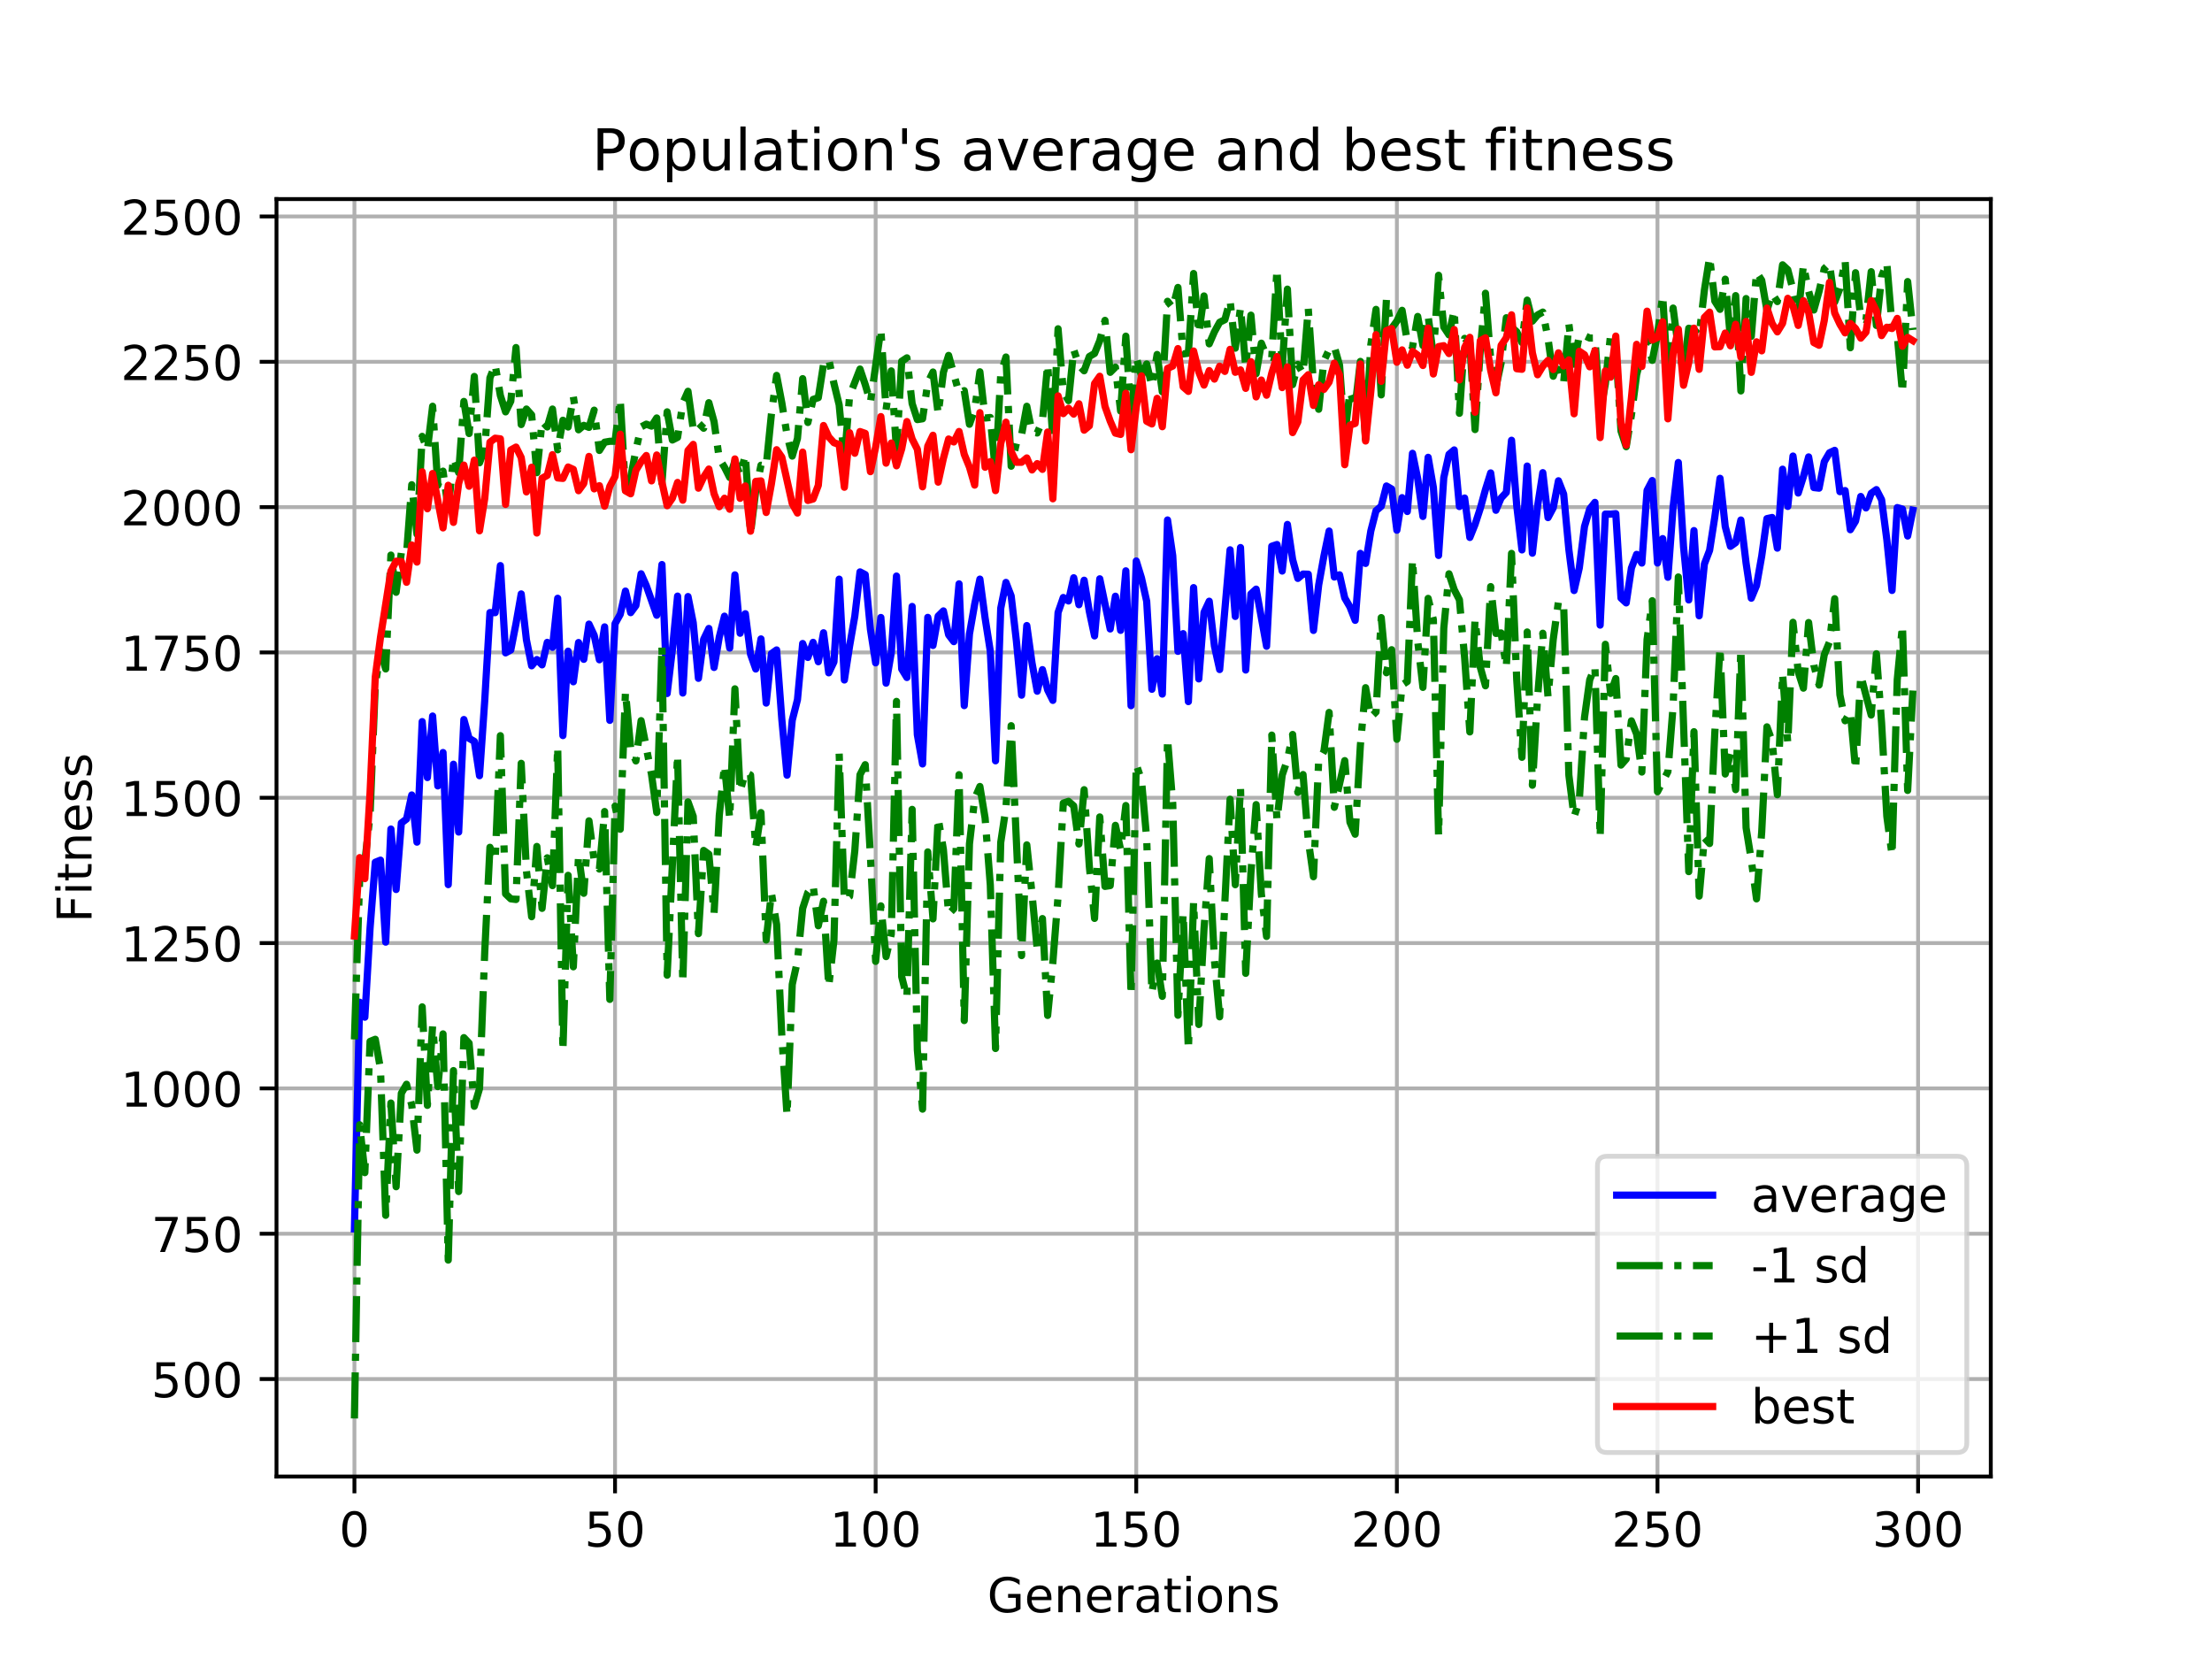 <?xml version="1.0" encoding="utf-8" standalone="no"?>
<!DOCTYPE svg PUBLIC "-//W3C//DTD SVG 1.1//EN"
  "http://www.w3.org/Graphics/SVG/1.1/DTD/svg11.dtd">
<!-- Created with matplotlib (https://matplotlib.org/) -->
<svg height="345.6pt" version="1.1" viewBox="0 0 460.8 345.6" width="460.8pt" xmlns="http://www.w3.org/2000/svg" xmlns:xlink="http://www.w3.org/1999/xlink">
 <defs>
  <style type="text/css">
*{stroke-linecap:butt;stroke-linejoin:round;}
  </style>
 </defs>
 <g id="figure_1">
  <g id="patch_1">
   <path d="M 0 345.6 
L 460.8 345.6 
L 460.8 0 
L 0 0 
z
" style="fill:#ffffff;"/>
  </g>
  <g id="axes_1">
   <g id="patch_2">
    <path d="M 57.6 307.584 
L 414.72 307.584 
L 414.72 41.472 
L 57.6 41.472 
z
" style="fill:#ffffff;"/>
   </g>
   <g id="matplotlib.axis_1">
    <g id="xtick_1">
     <g id="line2d_1">
      <path clip-path="url(#pa3181b258d)" d="M 73.833 307.584 
L 73.833 41.472 
" style="fill:none;stroke:#b0b0b0;stroke-linecap:square;stroke-width:0.8;"/>
     </g>
     <g id="line2d_2">
      <defs>
       <path d="M 0 0 
L 0 3.5 
" id="m80869cec21" style="stroke:#000000;stroke-width:0.8;"/>
      </defs>
      <g>
       <use style="stroke:#000000;stroke-width:0.8;" x="73.833" xlink:href="#m80869cec21" y="307.584"/>
      </g>
     </g>
     <g id="text_1">
      <!-- 0 -->
      <defs>
       <path d="M 31.781 66.406 
Q 24.172 66.406 20.328 58.906 
Q 16.5 51.422 16.5 36.375 
Q 16.5 21.391 20.328 13.891 
Q 24.172 6.391 31.781 6.391 
Q 39.453 6.391 43.281 13.891 
Q 47.125 21.391 47.125 36.375 
Q 47.125 51.422 43.281 58.906 
Q 39.453 66.406 31.781 66.406 
z
M 31.781 74.219 
Q 44.047 74.219 50.516 64.516 
Q 56.984 54.828 56.984 36.375 
Q 56.984 17.969 50.516 8.266 
Q 44.047 -1.422 31.781 -1.422 
Q 19.531 -1.422 13.062 8.266 
Q 6.594 17.969 6.594 36.375 
Q 6.594 54.828 13.062 64.516 
Q 19.531 74.219 31.781 74.219 
z
" id="DejaVuSans-48"/>
      </defs>
      <g transform="translate(70.651 322.182)scale(0.1 -0.1)">
       <use xlink:href="#DejaVuSans-48"/>
      </g>
     </g>
    </g>
    <g id="xtick_2">
     <g id="line2d_3">
      <path clip-path="url(#pa3181b258d)" d="M 128.123 307.584 
L 128.123 41.472 
" style="fill:none;stroke:#b0b0b0;stroke-linecap:square;stroke-width:0.8;"/>
     </g>
     <g id="line2d_4">
      <g>
       <use style="stroke:#000000;stroke-width:0.8;" x="128.123" xlink:href="#m80869cec21" y="307.584"/>
      </g>
     </g>
     <g id="text_2">
      <!-- 50 -->
      <defs>
       <path d="M 10.797 72.906 
L 49.516 72.906 
L 49.516 64.594 
L 19.828 64.594 
L 19.828 46.734 
Q 21.969 47.469 24.109 47.828 
Q 26.266 48.188 28.422 48.188 
Q 40.625 48.188 47.75 41.5 
Q 54.891 34.812 54.891 23.391 
Q 54.891 11.625 47.562 5.094 
Q 40.234 -1.422 26.906 -1.422 
Q 22.312 -1.422 17.547 -0.641 
Q 12.797 0.141 7.719 1.703 
L 7.719 11.625 
Q 12.109 9.234 16.797 8.062 
Q 21.484 6.891 26.703 6.891 
Q 35.156 6.891 40.078 11.328 
Q 45.016 15.766 45.016 23.391 
Q 45.016 31 40.078 35.438 
Q 35.156 39.891 26.703 39.891 
Q 22.75 39.891 18.812 39.016 
Q 14.891 38.141 10.797 36.281 
z
" id="DejaVuSans-53"/>
      </defs>
      <g transform="translate(121.76 322.182)scale(0.1 -0.1)">
       <use xlink:href="#DejaVuSans-53"/>
       <use x="63.623" xlink:href="#DejaVuSans-48"/>
      </g>
     </g>
    </g>
    <g id="xtick_3">
     <g id="line2d_5">
      <path clip-path="url(#pa3181b258d)" d="M 182.413 307.584 
L 182.413 41.472 
" style="fill:none;stroke:#b0b0b0;stroke-linecap:square;stroke-width:0.8;"/>
     </g>
     <g id="line2d_6">
      <g>
       <use style="stroke:#000000;stroke-width:0.8;" x="182.413" xlink:href="#m80869cec21" y="307.584"/>
      </g>
     </g>
     <g id="text_3">
      <!-- 100 -->
      <defs>
       <path d="M 12.406 8.297 
L 28.516 8.297 
L 28.516 63.922 
L 10.984 60.406 
L 10.984 69.391 
L 28.422 72.906 
L 38.281 72.906 
L 38.281 8.297 
L 54.391 8.297 
L 54.391 0 
L 12.406 0 
z
" id="DejaVuSans-49"/>
      </defs>
      <g transform="translate(172.869 322.182)scale(0.1 -0.1)">
       <use xlink:href="#DejaVuSans-49"/>
       <use x="63.623" xlink:href="#DejaVuSans-48"/>
       <use x="127.246" xlink:href="#DejaVuSans-48"/>
      </g>
     </g>
    </g>
    <g id="xtick_4">
     <g id="line2d_7">
      <path clip-path="url(#pa3181b258d)" d="M 236.703 307.584 
L 236.703 41.472 
" style="fill:none;stroke:#b0b0b0;stroke-linecap:square;stroke-width:0.8;"/>
     </g>
     <g id="line2d_8">
      <g>
       <use style="stroke:#000000;stroke-width:0.8;" x="236.703" xlink:href="#m80869cec21" y="307.584"/>
      </g>
     </g>
     <g id="text_4">
      <!-- 150 -->
      <g transform="translate(227.159 322.182)scale(0.1 -0.1)">
       <use xlink:href="#DejaVuSans-49"/>
       <use x="63.623" xlink:href="#DejaVuSans-53"/>
       <use x="127.246" xlink:href="#DejaVuSans-48"/>
      </g>
     </g>
    </g>
    <g id="xtick_5">
     <g id="line2d_9">
      <path clip-path="url(#pa3181b258d)" d="M 290.993 307.584 
L 290.993 41.472 
" style="fill:none;stroke:#b0b0b0;stroke-linecap:square;stroke-width:0.8;"/>
     </g>
     <g id="line2d_10">
      <g>
       <use style="stroke:#000000;stroke-width:0.8;" x="290.993" xlink:href="#m80869cec21" y="307.584"/>
      </g>
     </g>
     <g id="text_5">
      <!-- 200 -->
      <defs>
       <path d="M 19.188 8.297 
L 53.609 8.297 
L 53.609 0 
L 7.328 0 
L 7.328 8.297 
Q 12.938 14.109 22.625 23.891 
Q 32.328 33.688 34.812 36.531 
Q 39.547 41.844 41.422 45.531 
Q 43.312 49.219 43.312 52.781 
Q 43.312 58.594 39.234 62.25 
Q 35.156 65.922 28.609 65.922 
Q 23.969 65.922 18.812 64.312 
Q 13.672 62.703 7.812 59.422 
L 7.812 69.391 
Q 13.766 71.781 18.938 73 
Q 24.125 74.219 28.422 74.219 
Q 39.75 74.219 46.484 68.547 
Q 53.219 62.891 53.219 53.422 
Q 53.219 48.922 51.531 44.891 
Q 49.859 40.875 45.406 35.406 
Q 44.188 33.984 37.641 27.219 
Q 31.109 20.453 19.188 8.297 
z
" id="DejaVuSans-50"/>
      </defs>
      <g transform="translate(281.449 322.182)scale(0.1 -0.1)">
       <use xlink:href="#DejaVuSans-50"/>
       <use x="63.623" xlink:href="#DejaVuSans-48"/>
       <use x="127.246" xlink:href="#DejaVuSans-48"/>
      </g>
     </g>
    </g>
    <g id="xtick_6">
     <g id="line2d_11">
      <path clip-path="url(#pa3181b258d)" d="M 345.283 307.584 
L 345.283 41.472 
" style="fill:none;stroke:#b0b0b0;stroke-linecap:square;stroke-width:0.8;"/>
     </g>
     <g id="line2d_12">
      <g>
       <use style="stroke:#000000;stroke-width:0.8;" x="345.283" xlink:href="#m80869cec21" y="307.584"/>
      </g>
     </g>
     <g id="text_6">
      <!-- 250 -->
      <g transform="translate(335.739 322.182)scale(0.1 -0.1)">
       <use xlink:href="#DejaVuSans-50"/>
       <use x="63.623" xlink:href="#DejaVuSans-53"/>
       <use x="127.246" xlink:href="#DejaVuSans-48"/>
      </g>
     </g>
    </g>
    <g id="xtick_7">
     <g id="line2d_13">
      <path clip-path="url(#pa3181b258d)" d="M 399.573 307.584 
L 399.573 41.472 
" style="fill:none;stroke:#b0b0b0;stroke-linecap:square;stroke-width:0.8;"/>
     </g>
     <g id="line2d_14">
      <g>
       <use style="stroke:#000000;stroke-width:0.8;" x="399.573" xlink:href="#m80869cec21" y="307.584"/>
      </g>
     </g>
     <g id="text_7">
      <!-- 300 -->
      <defs>
       <path d="M 40.578 39.312 
Q 47.656 37.797 51.625 33 
Q 55.609 28.219 55.609 21.188 
Q 55.609 10.406 48.188 4.484 
Q 40.766 -1.422 27.094 -1.422 
Q 22.516 -1.422 17.656 -0.516 
Q 12.797 0.391 7.625 2.203 
L 7.625 11.719 
Q 11.719 9.328 16.594 8.109 
Q 21.484 6.891 26.812 6.891 
Q 36.078 6.891 40.938 10.547 
Q 45.797 14.203 45.797 21.188 
Q 45.797 27.641 41.281 31.266 
Q 36.766 34.906 28.719 34.906 
L 20.219 34.906 
L 20.219 43.016 
L 29.109 43.016 
Q 36.375 43.016 40.234 45.922 
Q 44.094 48.828 44.094 54.297 
Q 44.094 59.906 40.109 62.906 
Q 36.141 65.922 28.719 65.922 
Q 24.656 65.922 20.016 65.031 
Q 15.375 64.156 9.812 62.312 
L 9.812 71.094 
Q 15.438 72.656 20.344 73.438 
Q 25.25 74.219 29.594 74.219 
Q 40.828 74.219 47.359 69.109 
Q 53.906 64.016 53.906 55.328 
Q 53.906 49.266 50.438 45.094 
Q 46.969 40.922 40.578 39.312 
z
" id="DejaVuSans-51"/>
      </defs>
      <g transform="translate(390.029 322.182)scale(0.1 -0.1)">
       <use xlink:href="#DejaVuSans-51"/>
       <use x="63.623" xlink:href="#DejaVuSans-48"/>
       <use x="127.246" xlink:href="#DejaVuSans-48"/>
      </g>
     </g>
    </g>
    <g id="text_8">
     <!-- Generations -->
     <defs>
      <path d="M 59.516 10.406 
L 59.516 29.984 
L 43.406 29.984 
L 43.406 38.094 
L 69.281 38.094 
L 69.281 6.781 
Q 63.578 2.734 56.688 0.656 
Q 49.812 -1.422 42 -1.422 
Q 24.906 -1.422 15.25 8.562 
Q 5.609 18.562 5.609 36.375 
Q 5.609 54.25 15.25 64.234 
Q 24.906 74.219 42 74.219 
Q 49.125 74.219 55.547 72.453 
Q 61.969 70.703 67.391 67.281 
L 67.391 56.781 
Q 61.922 61.422 55.766 63.766 
Q 49.609 66.109 42.828 66.109 
Q 29.438 66.109 22.719 58.641 
Q 16.016 51.172 16.016 36.375 
Q 16.016 21.625 22.719 14.156 
Q 29.438 6.688 42.828 6.688 
Q 48.047 6.688 52.141 7.594 
Q 56.25 8.5 59.516 10.406 
z
" id="DejaVuSans-71"/>
      <path d="M 56.203 29.594 
L 56.203 25.203 
L 14.891 25.203 
Q 15.484 15.922 20.484 11.062 
Q 25.484 6.203 34.422 6.203 
Q 39.594 6.203 44.453 7.469 
Q 49.312 8.734 54.109 11.281 
L 54.109 2.781 
Q 49.266 0.734 44.188 -0.344 
Q 39.109 -1.422 33.891 -1.422 
Q 20.797 -1.422 13.156 6.188 
Q 5.516 13.812 5.516 26.812 
Q 5.516 40.234 12.766 48.109 
Q 20.016 56 32.328 56 
Q 43.359 56 49.781 48.891 
Q 56.203 41.797 56.203 29.594 
z
M 47.219 32.234 
Q 47.125 39.594 43.094 43.984 
Q 39.062 48.391 32.422 48.391 
Q 24.906 48.391 20.391 44.141 
Q 15.875 39.891 15.188 32.172 
z
" id="DejaVuSans-101"/>
      <path d="M 54.891 33.016 
L 54.891 0 
L 45.906 0 
L 45.906 32.719 
Q 45.906 40.484 42.875 44.328 
Q 39.844 48.188 33.797 48.188 
Q 26.516 48.188 22.312 43.547 
Q 18.109 38.922 18.109 30.906 
L 18.109 0 
L 9.078 0 
L 9.078 54.688 
L 18.109 54.688 
L 18.109 46.188 
Q 21.344 51.125 25.703 53.562 
Q 30.078 56 35.797 56 
Q 45.219 56 50.047 50.172 
Q 54.891 44.344 54.891 33.016 
z
" id="DejaVuSans-110"/>
      <path d="M 41.109 46.297 
Q 39.594 47.172 37.812 47.578 
Q 36.031 48 33.891 48 
Q 26.266 48 22.188 43.047 
Q 18.109 38.094 18.109 28.812 
L 18.109 0 
L 9.078 0 
L 9.078 54.688 
L 18.109 54.688 
L 18.109 46.188 
Q 20.953 51.172 25.484 53.578 
Q 30.031 56 36.531 56 
Q 37.453 56 38.578 55.875 
Q 39.703 55.766 41.062 55.516 
z
" id="DejaVuSans-114"/>
      <path d="M 34.281 27.484 
Q 23.391 27.484 19.188 25 
Q 14.984 22.516 14.984 16.5 
Q 14.984 11.719 18.141 8.906 
Q 21.297 6.109 26.703 6.109 
Q 34.188 6.109 38.703 11.406 
Q 43.219 16.703 43.219 25.484 
L 43.219 27.484 
z
M 52.203 31.203 
L 52.203 0 
L 43.219 0 
L 43.219 8.297 
Q 40.141 3.328 35.547 0.953 
Q 30.953 -1.422 24.312 -1.422 
Q 15.922 -1.422 10.953 3.297 
Q 6 8.016 6 15.922 
Q 6 25.141 12.172 29.828 
Q 18.359 34.516 30.609 34.516 
L 43.219 34.516 
L 43.219 35.406 
Q 43.219 41.609 39.141 45 
Q 35.062 48.391 27.688 48.391 
Q 23 48.391 18.547 47.266 
Q 14.109 46.141 10.016 43.891 
L 10.016 52.203 
Q 14.938 54.109 19.578 55.047 
Q 24.219 56 28.609 56 
Q 40.484 56 46.344 49.844 
Q 52.203 43.703 52.203 31.203 
z
" id="DejaVuSans-97"/>
      <path d="M 18.312 70.219 
L 18.312 54.688 
L 36.812 54.688 
L 36.812 47.703 
L 18.312 47.703 
L 18.312 18.016 
Q 18.312 11.328 20.141 9.422 
Q 21.969 7.516 27.594 7.516 
L 36.812 7.516 
L 36.812 0 
L 27.594 0 
Q 17.188 0 13.234 3.875 
Q 9.281 7.766 9.281 18.016 
L 9.281 47.703 
L 2.688 47.703 
L 2.688 54.688 
L 9.281 54.688 
L 9.281 70.219 
z
" id="DejaVuSans-116"/>
      <path d="M 9.422 54.688 
L 18.406 54.688 
L 18.406 0 
L 9.422 0 
z
M 9.422 75.984 
L 18.406 75.984 
L 18.406 64.594 
L 9.422 64.594 
z
" id="DejaVuSans-105"/>
      <path d="M 30.609 48.391 
Q 23.391 48.391 19.188 42.75 
Q 14.984 37.109 14.984 27.297 
Q 14.984 17.484 19.156 11.844 
Q 23.344 6.203 30.609 6.203 
Q 37.797 6.203 41.984 11.859 
Q 46.188 17.531 46.188 27.297 
Q 46.188 37.016 41.984 42.703 
Q 37.797 48.391 30.609 48.391 
z
M 30.609 56 
Q 42.328 56 49.016 48.375 
Q 55.719 40.766 55.719 27.297 
Q 55.719 13.875 49.016 6.219 
Q 42.328 -1.422 30.609 -1.422 
Q 18.844 -1.422 12.172 6.219 
Q 5.516 13.875 5.516 27.297 
Q 5.516 40.766 12.172 48.375 
Q 18.844 56 30.609 56 
z
" id="DejaVuSans-111"/>
      <path d="M 44.281 53.078 
L 44.281 44.578 
Q 40.484 46.531 36.375 47.5 
Q 32.281 48.484 27.875 48.484 
Q 21.188 48.484 17.844 46.438 
Q 14.5 44.391 14.5 40.281 
Q 14.5 37.156 16.891 35.375 
Q 19.281 33.594 26.516 31.984 
L 29.594 31.297 
Q 39.156 29.25 43.188 25.516 
Q 47.219 21.781 47.219 15.094 
Q 47.219 7.469 41.188 3.016 
Q 35.156 -1.422 24.609 -1.422 
Q 20.219 -1.422 15.453 -0.562 
Q 10.688 0.297 5.422 2 
L 5.422 11.281 
Q 10.406 8.688 15.234 7.391 
Q 20.062 6.109 24.812 6.109 
Q 31.156 6.109 34.562 8.281 
Q 37.984 10.453 37.984 14.406 
Q 37.984 18.062 35.516 20.016 
Q 33.062 21.969 24.703 23.781 
L 21.578 24.516 
Q 13.234 26.266 9.516 29.906 
Q 5.812 33.547 5.812 39.891 
Q 5.812 47.609 11.281 51.797 
Q 16.75 56 26.812 56 
Q 31.781 56 36.172 55.266 
Q 40.578 54.547 44.281 53.078 
z
" id="DejaVuSans-115"/>
     </defs>
     <g transform="translate(205.662 335.861)scale(0.1 -0.1)">
      <use xlink:href="#DejaVuSans-71"/>
      <use x="77.49" xlink:href="#DejaVuSans-101"/>
      <use x="139.014" xlink:href="#DejaVuSans-110"/>
      <use x="202.393" xlink:href="#DejaVuSans-101"/>
      <use x="263.916" xlink:href="#DejaVuSans-114"/>
      <use x="305.029" xlink:href="#DejaVuSans-97"/>
      <use x="366.309" xlink:href="#DejaVuSans-116"/>
      <use x="405.518" xlink:href="#DejaVuSans-105"/>
      <use x="433.301" xlink:href="#DejaVuSans-111"/>
      <use x="494.482" xlink:href="#DejaVuSans-110"/>
      <use x="557.861" xlink:href="#DejaVuSans-115"/>
     </g>
    </g>
   </g>
   <g id="matplotlib.axis_2">
    <g id="ytick_1">
     <g id="line2d_15">
      <path clip-path="url(#pa3181b258d)" d="M 57.6 287.281 
L 414.72 287.281 
" style="fill:none;stroke:#b0b0b0;stroke-linecap:square;stroke-width:0.8;"/>
     </g>
     <g id="line2d_16">
      <defs>
       <path d="M 0 0 
L -3.5 0 
" id="m9ad7f7d5a5" style="stroke:#000000;stroke-width:0.8;"/>
      </defs>
      <g>
       <use style="stroke:#000000;stroke-width:0.8;" x="57.6" xlink:href="#m9ad7f7d5a5" y="287.281"/>
      </g>
     </g>
     <g id="text_9">
      <!-- 500 -->
      <g transform="translate(31.512 291.08)scale(0.1 -0.1)">
       <use xlink:href="#DejaVuSans-53"/>
       <use x="63.623" xlink:href="#DejaVuSans-48"/>
       <use x="127.246" xlink:href="#DejaVuSans-48"/>
      </g>
     </g>
    </g>
    <g id="ytick_2">
     <g id="line2d_17">
      <path clip-path="url(#pa3181b258d)" d="M 57.6 257.008 
L 414.72 257.008 
" style="fill:none;stroke:#b0b0b0;stroke-linecap:square;stroke-width:0.8;"/>
     </g>
     <g id="line2d_18">
      <g>
       <use style="stroke:#000000;stroke-width:0.8;" x="57.6" xlink:href="#m9ad7f7d5a5" y="257.008"/>
      </g>
     </g>
     <g id="text_10">
      <!-- 750 -->
      <defs>
       <path d="M 8.203 72.906 
L 55.078 72.906 
L 55.078 68.703 
L 28.609 0 
L 18.312 0 
L 43.219 64.594 
L 8.203 64.594 
z
" id="DejaVuSans-55"/>
      </defs>
      <g transform="translate(31.512 260.807)scale(0.1 -0.1)">
       <use xlink:href="#DejaVuSans-55"/>
       <use x="63.623" xlink:href="#DejaVuSans-53"/>
       <use x="127.246" xlink:href="#DejaVuSans-48"/>
      </g>
     </g>
    </g>
    <g id="ytick_3">
     <g id="line2d_19">
      <path clip-path="url(#pa3181b258d)" d="M 57.6 226.734 
L 414.72 226.734 
" style="fill:none;stroke:#b0b0b0;stroke-linecap:square;stroke-width:0.8;"/>
     </g>
     <g id="line2d_20">
      <g>
       <use style="stroke:#000000;stroke-width:0.8;" x="57.6" xlink:href="#m9ad7f7d5a5" y="226.734"/>
      </g>
     </g>
     <g id="text_11">
      <!-- 1000 -->
      <g transform="translate(25.15 230.533)scale(0.1 -0.1)">
       <use xlink:href="#DejaVuSans-49"/>
       <use x="63.623" xlink:href="#DejaVuSans-48"/>
       <use x="127.246" xlink:href="#DejaVuSans-48"/>
       <use x="190.869" xlink:href="#DejaVuSans-48"/>
      </g>
     </g>
    </g>
    <g id="ytick_4">
     <g id="line2d_21">
      <path clip-path="url(#pa3181b258d)" d="M 57.6 196.461 
L 414.72 196.461 
" style="fill:none;stroke:#b0b0b0;stroke-linecap:square;stroke-width:0.8;"/>
     </g>
     <g id="line2d_22">
      <g>
       <use style="stroke:#000000;stroke-width:0.8;" x="57.6" xlink:href="#m9ad7f7d5a5" y="196.461"/>
      </g>
     </g>
     <g id="text_12">
      <!-- 1250 -->
      <g transform="translate(25.15 200.26)scale(0.1 -0.1)">
       <use xlink:href="#DejaVuSans-49"/>
       <use x="63.623" xlink:href="#DejaVuSans-50"/>
       <use x="127.246" xlink:href="#DejaVuSans-53"/>
       <use x="190.869" xlink:href="#DejaVuSans-48"/>
      </g>
     </g>
    </g>
    <g id="ytick_5">
     <g id="line2d_23">
      <path clip-path="url(#pa3181b258d)" d="M 57.6 166.187 
L 414.72 166.187 
" style="fill:none;stroke:#b0b0b0;stroke-linecap:square;stroke-width:0.8;"/>
     </g>
     <g id="line2d_24">
      <g>
       <use style="stroke:#000000;stroke-width:0.8;" x="57.6" xlink:href="#m9ad7f7d5a5" y="166.187"/>
      </g>
     </g>
     <g id="text_13">
      <!-- 1500 -->
      <g transform="translate(25.15 169.986)scale(0.1 -0.1)">
       <use xlink:href="#DejaVuSans-49"/>
       <use x="63.623" xlink:href="#DejaVuSans-53"/>
       <use x="127.246" xlink:href="#DejaVuSans-48"/>
       <use x="190.869" xlink:href="#DejaVuSans-48"/>
      </g>
     </g>
    </g>
    <g id="ytick_6">
     <g id="line2d_25">
      <path clip-path="url(#pa3181b258d)" d="M 57.6 135.914 
L 414.72 135.914 
" style="fill:none;stroke:#b0b0b0;stroke-linecap:square;stroke-width:0.8;"/>
     </g>
     <g id="line2d_26">
      <g>
       <use style="stroke:#000000;stroke-width:0.8;" x="57.6" xlink:href="#m9ad7f7d5a5" y="135.914"/>
      </g>
     </g>
     <g id="text_14">
      <!-- 1750 -->
      <g transform="translate(25.15 139.713)scale(0.1 -0.1)">
       <use xlink:href="#DejaVuSans-49"/>
       <use x="63.623" xlink:href="#DejaVuSans-55"/>
       <use x="127.246" xlink:href="#DejaVuSans-53"/>
       <use x="190.869" xlink:href="#DejaVuSans-48"/>
      </g>
     </g>
    </g>
    <g id="ytick_7">
     <g id="line2d_27">
      <path clip-path="url(#pa3181b258d)" d="M 57.6 105.64 
L 414.72 105.64 
" style="fill:none;stroke:#b0b0b0;stroke-linecap:square;stroke-width:0.8;"/>
     </g>
     <g id="line2d_28">
      <g>
       <use style="stroke:#000000;stroke-width:0.8;" x="57.6" xlink:href="#m9ad7f7d5a5" y="105.64"/>
      </g>
     </g>
     <g id="text_15">
      <!-- 2000 -->
      <g transform="translate(25.15 109.439)scale(0.1 -0.1)">
       <use xlink:href="#DejaVuSans-50"/>
       <use x="63.623" xlink:href="#DejaVuSans-48"/>
       <use x="127.246" xlink:href="#DejaVuSans-48"/>
       <use x="190.869" xlink:href="#DejaVuSans-48"/>
      </g>
     </g>
    </g>
    <g id="ytick_8">
     <g id="line2d_29">
      <path clip-path="url(#pa3181b258d)" d="M 57.6 75.367 
L 414.72 75.367 
" style="fill:none;stroke:#b0b0b0;stroke-linecap:square;stroke-width:0.8;"/>
     </g>
     <g id="line2d_30">
      <g>
       <use style="stroke:#000000;stroke-width:0.8;" x="57.6" xlink:href="#m9ad7f7d5a5" y="75.367"/>
      </g>
     </g>
     <g id="text_16">
      <!-- 2250 -->
      <g transform="translate(25.15 79.166)scale(0.1 -0.1)">
       <use xlink:href="#DejaVuSans-50"/>
       <use x="63.623" xlink:href="#DejaVuSans-50"/>
       <use x="127.246" xlink:href="#DejaVuSans-53"/>
       <use x="190.869" xlink:href="#DejaVuSans-48"/>
      </g>
     </g>
    </g>
    <g id="ytick_9">
     <g id="line2d_31">
      <path clip-path="url(#pa3181b258d)" d="M 57.6 45.093 
L 414.72 45.093 
" style="fill:none;stroke:#b0b0b0;stroke-linecap:square;stroke-width:0.8;"/>
     </g>
     <g id="line2d_32">
      <g>
       <use style="stroke:#000000;stroke-width:0.8;" x="57.6" xlink:href="#m9ad7f7d5a5" y="45.093"/>
      </g>
     </g>
     <g id="text_17">
      <!-- 2500 -->
      <g transform="translate(25.15 48.893)scale(0.1 -0.1)">
       <use xlink:href="#DejaVuSans-50"/>
       <use x="63.623" xlink:href="#DejaVuSans-53"/>
       <use x="127.246" xlink:href="#DejaVuSans-48"/>
       <use x="190.869" xlink:href="#DejaVuSans-48"/>
      </g>
     </g>
    </g>
    <g id="text_18">
     <!-- Fitness -->
     <defs>
      <path d="M 9.812 72.906 
L 51.703 72.906 
L 51.703 64.594 
L 19.672 64.594 
L 19.672 43.109 
L 48.578 43.109 
L 48.578 34.812 
L 19.672 34.812 
L 19.672 0 
L 9.812 0 
z
" id="DejaVuSans-70"/>
     </defs>
     <g transform="translate(19.07 192.202)rotate(-90)scale(0.1 -0.1)">
      <use xlink:href="#DejaVuSans-70"/>
      <use x="57.41" xlink:href="#DejaVuSans-105"/>
      <use x="85.193" xlink:href="#DejaVuSans-116"/>
      <use x="124.402" xlink:href="#DejaVuSans-110"/>
      <use x="187.781" xlink:href="#DejaVuSans-101"/>
      <use x="249.305" xlink:href="#DejaVuSans-115"/>
      <use x="301.404" xlink:href="#DejaVuSans-115"/>
     </g>
    </g>
   </g>
   <g id="line2d_33">
    <path clip-path="url(#pa3181b258d)" d="M 73.833 256.008 
L 74.919 208.779 
L 76.004 211.902 
L 77.09 193.361 
L 78.176 179.625 
L 79.262 179.186 
L 80.348 196.261 
L 81.433 172.706 
L 82.519 185.3 
L 83.605 171.442 
L 84.691 170.62 
L 85.777 165.608 
L 86.862 175.433 
L 87.948 150.326 
L 89.034 161.982 
L 90.12 149.166 
L 91.206 163.721 
L 92.291 156.764 
L 93.377 184.282 
L 94.463 159.204 
L 95.549 173.331 
L 96.635 149.892 
L 97.72 153.811 
L 98.806 154.44 
L 99.892 161.593 
L 100.978 145.968 
L 102.064 127.609 
L 103.149 127.63 
L 104.235 117.824 
L 105.321 136.004 
L 106.407 135.406 
L 107.493 129.892 
L 108.578 123.728 
L 109.664 133.293 
L 110.75 138.699 
L 111.836 137.398 
L 112.922 138.502 
L 114.007 133.817 
L 115.093 134.853 
L 116.179 124.633 
L 117.265 153.235 
L 118.351 135.65 
L 119.436 142.026 
L 120.522 133.852 
L 121.608 137.348 
L 122.694 130.014 
L 123.78 132.352 
L 124.865 137.442 
L 125.951 130.588 
L 127.037 150.06 
L 128.123 129.928 
L 129.209 127.972 
L 130.294 123.13 
L 131.38 127.624 
L 132.466 126.152 
L 133.552 119.529 
L 134.638 122.016 
L 136.809 128.164 
L 137.895 117.604 
L 138.981 144.472 
L 140.067 135.339 
L 141.152 124.179 
L 142.238 144.371 
L 143.324 124.273 
L 144.41 129.726 
L 145.496 141.308 
L 146.581 133.184 
L 147.667 130.921 
L 148.753 139.045 
L 149.839 132.711 
L 150.925 128.361 
L 152.01 135.004 
L 153.096 119.757 
L 154.182 131.917 
L 155.268 127.849 
L 156.354 136.287 
L 157.439 139.364 
L 158.525 133.099 
L 159.611 146.464 
L 160.697 136.17 
L 161.783 135.392 
L 162.868 149.858 
L 163.954 161.485 
L 165.04 150.044 
L 166.126 145.759 
L 167.212 134.055 
L 168.297 136.956 
L 169.383 133.811 
L 170.469 137.85 
L 171.555 131.819 
L 172.641 140.162 
L 173.726 137.882 
L 174.812 120.652 
L 175.898 141.652 
L 176.984 134.589 
L 178.07 128.378 
L 179.155 119.137 
L 180.241 119.705 
L 181.327 131.118 
L 182.413 138.087 
L 183.499 128.634 
L 184.584 142.314 
L 185.67 135.947 
L 186.756 120.003 
L 187.842 139.368 
L 188.928 141.136 
L 190.013 126.338 
L 191.099 153.052 
L 192.185 159.146 
L 193.271 128.609 
L 194.357 134.46 
L 195.442 128.344 
L 196.528 127.264 
L 197.614 132.241 
L 198.7 133.662 
L 199.786 121.628 
L 200.871 146.992 
L 201.957 132.085 
L 203.043 125.863 
L 204.129 120.645 
L 205.215 128.752 
L 206.3 135.671 
L 207.386 158.491 
L 208.472 126.715 
L 209.558 121.33 
L 210.644 124.147 
L 211.729 133.492 
L 212.815 144.817 
L 213.901 130.316 
L 214.987 138.1 
L 216.073 143.991 
L 217.158 139.501 
L 218.244 143.728 
L 219.33 145.902 
L 220.416 127.595 
L 221.502 124.469 
L 222.587 125.193 
L 223.673 120.362 
L 224.759 125.971 
L 225.845 120.875 
L 226.931 127.392 
L 228.016 132.474 
L 229.102 120.577 
L 231.274 131.024 
L 232.36 124.206 
L 233.445 131.313 
L 234.531 118.917 
L 235.617 147.014 
L 236.703 116.861 
L 237.789 120.391 
L 238.875 125.263 
L 239.96 143.591 
L 241.046 137.231 
L 242.132 144.59 
L 243.218 108.321 
L 244.304 115.761 
L 245.389 135.687 
L 246.475 132 
L 247.561 146.156 
L 248.647 122.413 
L 249.733 141.431 
L 250.818 127.566 
L 251.904 125.246 
L 252.99 134.591 
L 254.076 139.478 
L 256.247 114.537 
L 257.333 128.414 
L 258.419 114.067 
L 259.505 139.577 
L 260.591 123.723 
L 261.676 122.729 
L 263.848 134.629 
L 264.934 113.789 
L 266.02 113.435 
L 267.105 118.959 
L 268.191 109.251 
L 269.277 116.562 
L 270.363 120.493 
L 271.449 119.583 
L 272.534 119.617 
L 273.62 131.33 
L 274.706 121.862 
L 275.792 115.85 
L 276.878 110.627 
L 277.963 120.203 
L 279.049 119.74 
L 280.135 124.561 
L 281.221 126.43 
L 282.307 129.227 
L 283.392 115.275 
L 284.478 117.375 
L 285.564 110.617 
L 286.65 106.387 
L 287.736 105.462 
L 288.821 101.24 
L 289.907 101.869 
L 290.993 110.452 
L 292.079 103.67 
L 293.165 106.552 
L 294.25 94.434 
L 295.336 99.746 
L 296.422 107.586 
L 297.508 95.269 
L 298.594 101.532 
L 299.679 115.708 
L 300.765 99.505 
L 301.851 94.651 
L 302.937 93.728 
L 304.023 105.521 
L 305.108 103.748 
L 306.194 111.96 
L 307.28 109.252 
L 308.366 105.925 
L 309.452 101.976 
L 310.537 98.516 
L 311.623 106.3 
L 312.709 103.741 
L 313.795 102.583 
L 314.881 91.714 
L 315.966 105.392 
L 317.052 114.556 
L 318.138 97.088 
L 319.224 115.239 
L 320.31 105.406 
L 321.395 98.465 
L 322.481 107.825 
L 323.567 105.788 
L 324.653 100.156 
L 325.739 102.932 
L 326.824 114.506 
L 327.91 123.018 
L 328.996 118.31 
L 330.082 109.682 
L 331.168 106.023 
L 332.253 104.656 
L 333.339 130.222 
L 334.425 107.085 
L 335.511 107.099 
L 336.597 107.002 
L 337.682 124.584 
L 338.768 125.594 
L 339.854 118.329 
L 340.94 115.485 
L 342.026 117.298 
L 343.111 102.166 
L 344.197 100.104 
L 345.283 117.287 
L 346.369 112.204 
L 347.455 120.259 
L 348.54 105.631 
L 349.626 96.346 
L 350.712 113.912 
L 351.798 124.978 
L 352.884 110.533 
L 353.969 128.282 
L 355.055 117.492 
L 356.141 114.647 
L 357.227 107.682 
L 358.313 99.646 
L 359.398 109.699 
L 360.484 113.812 
L 361.57 113.041 
L 362.656 108.33 
L 363.742 117.317 
L 364.827 124.615 
L 365.913 121.982 
L 366.999 115.833 
L 368.085 108.037 
L 369.171 107.801 
L 370.256 114.189 
L 371.342 97.742 
L 372.428 105.492 
L 373.514 95.005 
L 374.6 102.707 
L 375.685 99.288 
L 376.771 95.185 
L 377.857 101.57 
L 378.943 101.694 
L 380.029 96.182 
L 381.114 94.32 
L 382.2 93.815 
L 383.286 102.422 
L 384.372 102.196 
L 385.458 110.349 
L 386.543 108.561 
L 387.629 103.425 
L 388.715 105.809 
L 389.801 102.777 
L 390.887 101.993 
L 391.972 104.106 
L 393.058 112.399 
L 394.144 122.999 
L 395.23 105.74 
L 396.316 106.051 
L 397.401 111.659 
L 398.487 106.29 
L 398.487 106.29 
" style="fill:none;stroke:#0000ff;stroke-linecap:square;stroke-width:1.5;"/>
   </g>
   <g id="line2d_34">
    <path clip-path="url(#pa3181b258d)" d="M 73.833 295.488 
L 74.919 234.308 
L 76.004 244.283 
L 77.09 216.948 
L 78.176 216.501 
L 79.262 222.674 
L 80.348 253.169 
L 81.433 229.78 
L 82.519 247.216 
L 83.605 227.755 
L 84.691 225.869 
L 85.777 230.24 
L 86.862 239.593 
L 87.948 209.75 
L 89.034 230.267 
L 90.12 213.704 
L 91.206 226.363 
L 92.291 215.38 
L 93.377 262.497 
L 94.463 223.027 
L 95.549 248.219 
L 96.635 216.157 
L 97.72 217.31 
L 98.806 230.458 
L 99.892 226.776 
L 100.978 198.342 
L 102.064 176.508 
L 103.149 179.282 
L 104.235 153.253 
L 105.321 186.208 
L 106.407 187.243 
L 107.493 187.383 
L 108.578 159.015 
L 109.664 181.376 
L 110.75 190.968 
L 111.836 176.332 
L 112.922 189.23 
L 114.007 178.695 
L 115.093 184.494 
L 116.179 155.562 
L 117.265 218.928 
L 118.351 182.348 
L 119.436 201.401 
L 120.522 178.169 
L 121.608 186.09 
L 122.694 170.996 
L 123.78 179.258 
L 124.865 181.047 
L 125.951 169.055 
L 127.037 208.192 
L 128.123 167.93 
L 129.209 172.749 
L 130.294 144.115 
L 131.38 155.804 
L 132.466 158.516 
L 133.552 150.124 
L 135.723 161.325 
L 136.809 169.256 
L 137.895 134.568 
L 138.981 203.146 
L 141.152 157.247 
L 142.238 204.768 
L 143.324 167.038 
L 144.41 170.056 
L 145.496 194.495 
L 146.581 177.162 
L 147.667 177.955 
L 148.753 190.252 
L 149.839 169.862 
L 150.925 159.4 
L 152.01 170.545 
L 153.096 143.497 
L 154.182 164.844 
L 155.268 160.909 
L 156.354 161.455 
L 157.439 176.547 
L 158.525 169.28 
L 159.611 195.82 
L 160.697 186.025 
L 161.783 192.581 
L 162.868 215.807 
L 163.954 232.342 
L 165.04 205.074 
L 166.126 200.174 
L 167.212 189.228 
L 168.297 185.901 
L 169.383 184.415 
L 170.469 192.855 
L 171.555 187.739 
L 172.641 205.517 
L 173.726 195.876 
L 174.812 156.968 
L 175.898 187.512 
L 176.984 186.73 
L 178.07 177.246 
L 179.155 161.396 
L 180.241 159.295 
L 181.327 178.425 
L 182.413 200.272 
L 183.499 188.707 
L 184.584 199.277 
L 185.67 194.631 
L 186.756 146.114 
L 187.842 203.477 
L 188.928 207.731 
L 190.013 168.608 
L 191.099 218.693 
L 192.185 231.053 
L 193.271 177.466 
L 194.357 191.42 
L 195.442 170.455 
L 196.528 176.982 
L 197.614 190.444 
L 198.7 189.314 
L 199.786 161.378 
L 200.871 212.603 
L 201.957 175.787 
L 203.043 166.382 
L 204.129 163.838 
L 205.215 170.423 
L 206.3 184.369 
L 207.386 218.42 
L 208.472 175.487 
L 209.558 168.287 
L 210.644 151.173 
L 212.815 199.067 
L 213.901 176.001 
L 214.987 186.209 
L 216.073 197.783 
L 217.158 191.355 
L 218.244 211.531 
L 219.33 200.429 
L 220.416 186.697 
L 221.502 167.299 
L 222.587 166.928 
L 223.673 167.884 
L 224.759 175.825 
L 225.845 164.509 
L 226.931 180.516 
L 228.016 191.319 
L 229.102 170.183 
L 230.188 184.655 
L 231.274 184.485 
L 232.36 171.932 
L 233.445 176.993 
L 234.531 167.804 
L 235.617 207.322 
L 236.703 159.26 
L 237.789 162.494 
L 238.875 174.7 
L 239.96 206.751 
L 241.046 200.617 
L 242.132 207.559 
L 243.218 153.879 
L 244.304 167.419 
L 245.389 211.495 
L 246.475 190.266 
L 247.561 218.732 
L 248.647 187.849 
L 249.733 213.42 
L 250.818 193.479 
L 251.904 178.864 
L 252.99 200.067 
L 254.076 211.822 
L 255.162 187.866 
L 256.247 166.502 
L 257.333 184.3 
L 258.419 164.073 
L 259.505 202.765 
L 260.591 181.793 
L 261.676 167.613 
L 262.762 186.208 
L 263.848 195.078 
L 264.934 153.135 
L 266.02 170.822 
L 267.105 161.454 
L 268.191 158.267 
L 269.277 153.004 
L 270.363 165.067 
L 271.449 161.355 
L 272.534 174.974 
L 273.62 182.639 
L 274.706 158.461 
L 275.792 156.524 
L 276.878 148.412 
L 277.963 168.177 
L 280.135 158.453 
L 281.221 171.275 
L 282.307 173.785 
L 283.392 155.26 
L 284.478 143.256 
L 285.564 149.382 
L 286.65 148.323 
L 287.736 128.661 
L 288.821 140.147 
L 289.907 135.347 
L 290.993 154.009 
L 292.079 142.693 
L 293.165 141.97 
L 294.25 116.566 
L 295.336 133.57 
L 296.422 143.196 
L 297.508 124.656 
L 298.594 129.072 
L 299.679 174.071 
L 300.765 130.889 
L 301.851 119.536 
L 302.937 122.839 
L 304.023 124.944 
L 305.108 137.004 
L 306.194 152.473 
L 307.28 129.02 
L 308.366 138.974 
L 309.452 142.865 
L 310.537 122.2 
L 311.623 131.956 
L 312.709 131.853 
L 313.795 138.975 
L 314.881 115.282 
L 315.966 141.666 
L 317.052 157.76 
L 318.138 131.654 
L 319.224 163.578 
L 320.31 145.204 
L 321.395 131.915 
L 322.481 145.138 
L 323.567 133.201 
L 324.653 125.303 
L 325.739 126.116 
L 326.824 161.486 
L 327.91 170.164 
L 328.996 166.742 
L 330.082 149.443 
L 331.168 141.62 
L 332.253 138.897 
L 333.339 174.412 
L 334.425 134.219 
L 335.511 144.455 
L 336.597 141.357 
L 337.682 159.378 
L 338.768 158.133 
L 339.854 150.172 
L 340.94 152.923 
L 342.026 160.83 
L 343.111 133.246 
L 344.197 125.141 
L 345.283 164.925 
L 347.455 160.75 
L 348.54 147.086 
L 349.626 120.192 
L 351.798 181.577 
L 352.884 152.427 
L 353.969 186.678 
L 355.055 174.537 
L 356.141 175.725 
L 357.227 152.637 
L 358.313 134.85 
L 359.398 161.242 
L 360.484 157.027 
L 361.57 164.499 
L 362.656 135.223 
L 363.742 172.442 
L 364.827 179.155 
L 365.913 187.25 
L 366.999 173.268 
L 368.085 151.413 
L 369.171 154.434 
L 370.256 165.556 
L 371.342 140.317 
L 372.428 154.795 
L 373.514 129.638 
L 374.6 139.966 
L 375.685 143.354 
L 376.771 129.685 
L 377.857 138.559 
L 378.943 142.707 
L 380.029 136.383 
L 381.114 133.743 
L 382.2 124.724 
L 383.286 144.748 
L 384.372 150.151 
L 385.458 148.254 
L 386.543 160.311 
L 387.629 140.702 
L 389.801 148.953 
L 390.887 136.188 
L 391.972 150.628 
L 393.058 170.036 
L 394.144 178.152 
L 395.23 141.608 
L 396.316 130.251 
L 397.401 164.664 
L 398.487 143.853 
L 398.487 143.853 
" style="fill:none;stroke:#008000;stroke-dasharray:9.6,2.4,1.5,2.4;stroke-dashoffset:0;stroke-width:1.5;"/>
   </g>
   <g id="line2d_35">
    <path clip-path="url(#pa3181b258d)" d="M 73.833 216.528 
L 74.919 183.251 
L 76.004 179.521 
L 77.09 169.774 
L 78.176 142.749 
L 79.262 135.699 
L 80.348 139.354 
L 81.433 115.633 
L 82.519 123.384 
L 83.605 115.128 
L 84.691 115.372 
L 85.777 100.976 
L 86.862 111.274 
L 87.948 90.902 
L 89.034 93.697 
L 90.12 84.629 
L 91.206 101.079 
L 92.291 98.148 
L 93.377 106.067 
L 94.463 95.381 
L 95.549 98.444 
L 96.635 83.626 
L 97.72 90.313 
L 98.806 78.422 
L 99.892 96.409 
L 100.978 93.594 
L 102.064 78.71 
L 103.149 75.977 
L 104.235 82.396 
L 105.321 85.801 
L 106.407 83.57 
L 107.493 72.402 
L 108.578 88.441 
L 109.664 85.21 
L 110.75 86.431 
L 111.836 98.463 
L 112.922 87.773 
L 114.007 88.94 
L 115.093 85.212 
L 116.179 93.703 
L 117.265 87.543 
L 118.351 88.953 
L 119.436 82.652 
L 120.522 89.534 
L 121.608 88.607 
L 122.694 89.033 
L 123.78 85.447 
L 124.865 93.836 
L 125.951 92.121 
L 127.037 91.927 
L 128.123 91.927 
L 129.209 83.196 
L 130.294 102.145 
L 131.38 99.444 
L 132.466 93.787 
L 133.552 88.933 
L 134.638 88.36 
L 135.723 88.767 
L 136.809 87.071 
L 137.895 100.639 
L 138.981 85.797 
L 140.067 91.663 
L 141.152 91.111 
L 142.238 83.973 
L 143.324 81.509 
L 144.41 89.396 
L 145.496 88.12 
L 146.581 89.207 
L 147.667 83.887 
L 148.753 87.839 
L 149.839 95.56 
L 150.925 97.322 
L 152.01 99.463 
L 153.096 96.018 
L 154.182 98.99 
L 155.268 94.79 
L 156.354 111.119 
L 157.439 102.181 
L 158.525 96.918 
L 159.611 97.109 
L 160.697 86.316 
L 161.783 78.202 
L 162.868 83.909 
L 163.954 90.627 
L 165.04 95.013 
L 166.126 91.345 
L 167.212 78.881 
L 168.297 88.012 
L 169.383 83.207 
L 170.469 82.845 
L 171.555 75.899 
L 172.641 74.806 
L 173.726 79.888 
L 174.812 84.335 
L 175.898 95.793 
L 176.984 82.449 
L 179.155 76.879 
L 180.241 80.115 
L 181.327 83.81 
L 183.499 68.562 
L 184.584 85.351 
L 185.67 77.263 
L 186.756 93.893 
L 187.842 75.258 
L 188.928 74.542 
L 190.013 84.067 
L 191.099 87.412 
L 192.185 87.239 
L 193.271 79.753 
L 194.357 77.5 
L 195.442 86.233 
L 196.528 77.547 
L 197.614 74.038 
L 199.786 81.877 
L 200.871 81.38 
L 201.957 88.383 
L 203.043 85.345 
L 204.129 77.452 
L 205.215 87.081 
L 206.3 86.973 
L 207.386 98.562 
L 208.472 77.943 
L 209.558 74.374 
L 210.644 97.12 
L 211.729 92.375 
L 212.815 90.568 
L 213.901 84.632 
L 214.987 89.991 
L 216.073 90.199 
L 217.158 87.646 
L 218.244 75.924 
L 219.33 91.376 
L 220.416 68.493 
L 221.502 81.64 
L 222.587 83.458 
L 223.673 72.839 
L 224.759 76.118 
L 225.845 77.24 
L 226.931 74.267 
L 228.016 73.628 
L 229.102 70.97 
L 230.188 66.736 
L 231.274 77.564 
L 232.36 76.48 
L 233.445 85.633 
L 234.531 70.031 
L 235.617 86.707 
L 236.703 74.462 
L 237.789 78.287 
L 238.875 75.825 
L 239.96 80.431 
L 241.046 73.845 
L 242.132 81.621 
L 243.218 62.763 
L 244.304 64.103 
L 245.389 59.878 
L 246.475 73.734 
L 247.561 73.581 
L 248.647 56.977 
L 249.733 69.441 
L 250.818 61.653 
L 251.904 71.628 
L 252.99 69.116 
L 254.076 67.135 
L 255.162 66.598 
L 256.247 62.571 
L 257.333 72.529 
L 258.419 64.061 
L 259.505 76.389 
L 260.591 65.653 
L 261.676 77.844 
L 262.762 71.493 
L 263.848 74.18 
L 264.934 74.442 
L 266.02 56.047 
L 267.105 76.463 
L 268.191 60.235 
L 269.277 80.119 
L 270.363 75.92 
L 271.449 77.811 
L 272.534 64.261 
L 273.62 80.02 
L 274.706 85.262 
L 275.792 75.176 
L 276.878 72.841 
L 277.963 72.23 
L 279.049 76.063 
L 280.135 90.669 
L 281.221 81.585 
L 282.307 84.67 
L 283.392 75.29 
L 284.478 91.495 
L 285.564 71.851 
L 286.65 64.451 
L 287.736 82.264 
L 288.821 62.333 
L 289.907 68.39 
L 290.993 66.895 
L 292.079 64.647 
L 293.165 71.135 
L 294.25 72.302 
L 295.336 65.923 
L 296.422 71.976 
L 297.508 65.881 
L 298.594 73.991 
L 299.679 57.345 
L 300.765 68.122 
L 301.851 69.766 
L 302.937 64.618 
L 304.023 86.098 
L 305.108 70.492 
L 306.194 71.448 
L 307.28 89.485 
L 308.366 72.876 
L 309.452 61.087 
L 310.537 74.832 
L 311.623 80.643 
L 312.709 75.63 
L 313.795 66.191 
L 314.881 68.145 
L 315.966 69.119 
L 317.052 71.351 
L 318.138 62.522 
L 319.224 66.901 
L 320.31 65.607 
L 321.395 65.015 
L 322.481 70.512 
L 323.567 78.374 
L 324.653 75.009 
L 325.739 79.748 
L 326.824 67.526 
L 327.91 75.872 
L 328.996 69.878 
L 330.082 69.921 
L 331.168 70.426 
L 332.253 70.415 
L 333.339 86.033 
L 334.425 79.95 
L 335.511 69.744 
L 336.597 72.647 
L 337.682 89.79 
L 338.768 93.056 
L 339.854 86.485 
L 340.94 78.048 
L 342.026 73.766 
L 343.111 71.086 
L 344.197 75.068 
L 345.283 69.65 
L 346.369 61.548 
L 347.455 79.767 
L 348.54 64.176 
L 349.626 72.501 
L 350.712 77.342 
L 351.798 68.379 
L 352.884 68.639 
L 353.969 69.886 
L 355.055 60.448 
L 356.141 53.568 
L 357.227 62.727 
L 358.313 64.442 
L 359.398 58.155 
L 360.484 70.597 
L 361.57 61.583 
L 362.656 81.437 
L 363.742 62.192 
L 364.827 70.074 
L 365.913 56.714 
L 366.999 58.398 
L 368.085 64.661 
L 369.171 61.168 
L 370.256 62.821 
L 371.342 55.167 
L 372.428 56.189 
L 373.514 60.371 
L 374.6 65.448 
L 375.685 55.223 
L 376.771 60.686 
L 377.857 64.58 
L 378.943 60.681 
L 380.029 55.98 
L 381.114 54.898 
L 382.2 62.906 
L 383.286 60.096 
L 384.372 54.241 
L 385.458 72.444 
L 386.543 56.81 
L 387.629 66.148 
L 388.715 66.665 
L 389.801 56.601 
L 390.887 67.798 
L 391.972 57.585 
L 393.058 54.761 
L 394.144 67.847 
L 395.23 69.871 
L 396.316 81.851 
L 397.401 58.654 
L 398.487 68.728 
L 398.487 68.728 
" style="fill:none;stroke:#008000;stroke-dasharray:9.6,2.4,1.5,2.4;stroke-dashoffset:0;stroke-width:1.5;"/>
   </g>
   <g id="line2d_36">
    <path clip-path="url(#pa3181b258d)" d="M 73.833 194.988 
L 74.919 178.657 
L 76.004 183.036 
L 77.09 165.091 
L 78.176 141.024 
L 79.262 132.777 
L 81.433 118.967 
L 82.519 116.911 
L 83.605 116.969 
L 84.691 121.302 
L 85.777 113.531 
L 86.862 117.094 
L 87.948 98.283 
L 89.034 105.983 
L 90.12 98.641 
L 92.291 109.974 
L 93.377 101.091 
L 94.463 108.822 
L 95.549 100.708 
L 96.635 96.89 
L 97.72 101.291 
L 98.806 95.861 
L 99.892 110.578 
L 100.978 103.866 
L 102.064 92.119 
L 103.149 91.285 
L 104.235 91.416 
L 105.321 105.074 
L 106.407 93.738 
L 107.493 93.137 
L 108.578 95.318 
L 109.664 102.472 
L 110.75 97.332 
L 111.836 111.039 
L 112.922 99.634 
L 114.007 99.021 
L 115.093 94.718 
L 116.179 99.561 
L 117.265 99.663 
L 118.351 97.286 
L 119.436 97.782 
L 120.522 102.223 
L 121.608 100.732 
L 122.694 95.079 
L 123.78 101.841 
L 124.865 101.178 
L 125.951 105.436 
L 127.037 101.323 
L 128.123 99.269 
L 129.209 90.455 
L 130.294 102.25 
L 131.38 102.867 
L 132.466 97.976 
L 133.552 96.194 
L 134.638 94.89 
L 135.723 100.181 
L 136.809 94.781 
L 137.895 100.459 
L 138.981 105.348 
L 140.067 103.781 
L 141.152 100.498 
L 142.238 104.197 
L 143.324 93.853 
L 144.41 92.573 
L 145.496 101.696 
L 146.581 99.4 
L 147.667 97.713 
L 148.753 102.861 
L 149.839 105.552 
L 150.925 103.788 
L 152.01 106.082 
L 153.096 95.604 
L 154.182 103.811 
L 155.268 101.222 
L 156.354 110.655 
L 157.439 100.28 
L 158.525 100.177 
L 159.611 106.76 
L 160.697 100.808 
L 161.783 93.684 
L 162.868 95.239 
L 165.04 104.921 
L 166.126 106.877 
L 167.212 94.183 
L 168.297 104.257 
L 169.383 103.951 
L 170.469 101.106 
L 171.555 88.643 
L 172.641 91.021 
L 173.726 92.223 
L 174.812 92.611 
L 175.898 101.502 
L 176.984 90.142 
L 178.07 94.419 
L 179.155 89.899 
L 180.241 90.279 
L 181.327 98.257 
L 182.413 93.129 
L 183.499 86.782 
L 184.584 96.483 
L 185.67 92.292 
L 186.756 97.038 
L 187.842 93.492 
L 188.928 87.821 
L 190.013 91.453 
L 191.099 93.586 
L 192.185 101.415 
L 193.271 92.934 
L 194.357 90.672 
L 195.442 100.44 
L 196.528 95.487 
L 197.614 91.454 
L 198.7 92.07 
L 199.786 89.889 
L 200.871 94.652 
L 201.957 97.3 
L 203.043 101.054 
L 204.129 85.96 
L 205.215 97.337 
L 206.3 96.167 
L 207.386 102.206 
L 208.472 92.412 
L 209.558 87.946 
L 210.644 94.064 
L 211.729 96.3 
L 212.815 96.298 
L 213.901 95.395 
L 214.987 97.898 
L 216.073 96.577 
L 217.158 97.778 
L 218.244 89.999 
L 219.33 103.908 
L 220.416 82.469 
L 221.502 86.166 
L 222.587 85.05 
L 223.673 86.263 
L 224.759 84.114 
L 225.845 89.61 
L 226.931 88.707 
L 228.016 79.913 
L 229.102 78.379 
L 230.188 84.651 
L 231.274 87.714 
L 232.36 90.228 
L 233.445 90.5 
L 234.531 81.915 
L 235.617 93.687 
L 236.703 84.81 
L 237.789 78.299 
L 238.875 87.753 
L 239.96 88.315 
L 241.046 82.983 
L 242.132 88.891 
L 243.218 76.738 
L 244.304 76.263 
L 245.389 72.616 
L 246.475 80.589 
L 247.561 81.534 
L 248.647 73.119 
L 249.733 77.491 
L 250.818 80.219 
L 251.904 77.203 
L 252.99 78.973 
L 254.076 76.28 
L 255.162 77.372 
L 256.247 72.776 
L 257.333 77.556 
L 258.419 77.055 
L 259.505 80.904 
L 260.591 75.344 
L 261.676 82.682 
L 262.762 79.171 
L 263.848 82.331 
L 264.934 77.73 
L 266.02 74.271 
L 267.105 80.744 
L 268.191 76.426 
L 269.277 90.116 
L 270.363 87.888 
L 271.449 79.174 
L 272.534 78.054 
L 273.62 84.463 
L 274.706 80.163 
L 275.792 81.115 
L 276.878 79.595 
L 277.963 75.647 
L 279.049 78.115 
L 280.135 96.808 
L 281.221 88.563 
L 282.307 88.216 
L 283.392 75.819 
L 284.478 91.871 
L 285.564 81.595 
L 286.65 69.707 
L 287.736 79.44 
L 288.821 68.861 
L 289.907 68.457 
L 290.993 75.458 
L 292.079 72.894 
L 293.165 76.08 
L 294.25 73.203 
L 295.336 73.981 
L 296.422 76.14 
L 297.508 68.337 
L 298.594 77.912 
L 299.679 72.204 
L 300.765 72.008 
L 301.851 73.655 
L 302.937 68.646 
L 304.023 79.153 
L 305.108 72.404 
L 306.194 70.269 
L 307.28 85.88 
L 308.366 70.989 
L 309.452 70.375 
L 310.537 77.172 
L 311.623 81.832 
L 312.709 71.953 
L 313.795 70.355 
L 314.881 65.582 
L 315.966 76.811 
L 317.052 76.931 
L 318.138 64.141 
L 319.224 73.513 
L 320.31 78.072 
L 321.395 76.282 
L 322.481 75.084 
L 323.567 76.984 
L 324.653 73.5 
L 325.739 76.248 
L 326.824 74.958 
L 327.91 86.199 
L 328.996 73.169 
L 330.082 73.906 
L 331.168 76.414 
L 332.253 73.029 
L 333.339 91.159 
L 334.425 77.271 
L 335.511 78.578 
L 336.597 70.012 
L 337.682 88.207 
L 338.768 92.75 
L 339.854 82.872 
L 340.94 71.733 
L 342.026 76.341 
L 343.111 64.822 
L 344.197 70.841 
L 345.283 70.31 
L 346.369 67.018 
L 347.455 87.253 
L 348.54 73.582 
L 349.626 68.578 
L 350.712 80.253 
L 351.798 75.537 
L 352.884 68.362 
L 353.969 76.94 
L 355.055 66.136 
L 356.141 65.026 
L 357.227 72.265 
L 358.313 72.216 
L 359.398 69.381 
L 360.484 72.034 
L 361.57 67.555 
L 362.656 74.413 
L 363.742 66.962 
L 364.827 77.568 
L 365.913 71.21 
L 366.999 73.088 
L 368.085 64.181 
L 369.171 67.414 
L 370.256 69.136 
L 371.342 67.359 
L 372.428 62.142 
L 373.514 63.753 
L 374.6 67.792 
L 375.685 62.639 
L 376.771 65.046 
L 377.857 71.369 
L 378.943 71.925 
L 380.029 66.776 
L 381.114 58.817 
L 382.2 65.208 
L 383.286 67.534 
L 384.372 69.346 
L 385.458 67.378 
L 386.543 68.437 
L 387.629 70.442 
L 388.715 69.187 
L 389.801 62.613 
L 390.887 64.755 
L 391.972 69.915 
L 393.058 68.167 
L 394.144 68.438 
L 395.23 66.328 
L 396.316 72.136 
L 397.401 70.285 
L 398.487 70.965 
L 398.487 70.965 
" style="fill:none;stroke:#ff0000;stroke-linecap:square;stroke-width:1.5;"/>
   </g>
   <g id="patch_3">
    <path d="M 57.6 307.584 
L 57.6 41.472 
" style="fill:none;stroke:#000000;stroke-linecap:square;stroke-linejoin:miter;stroke-width:0.8;"/>
   </g>
   <g id="patch_4">
    <path d="M 414.72 307.584 
L 414.72 41.472 
" style="fill:none;stroke:#000000;stroke-linecap:square;stroke-linejoin:miter;stroke-width:0.8;"/>
   </g>
   <g id="patch_5">
    <path d="M 57.6 307.584 
L 414.72 307.584 
" style="fill:none;stroke:#000000;stroke-linecap:square;stroke-linejoin:miter;stroke-width:0.8;"/>
   </g>
   <g id="patch_6">
    <path d="M 57.6 41.472 
L 414.72 41.472 
" style="fill:none;stroke:#000000;stroke-linecap:square;stroke-linejoin:miter;stroke-width:0.8;"/>
   </g>
   <g id="text_19">
    <!-- Population's average and best fitness -->
    <defs>
     <path d="M 19.672 64.797 
L 19.672 37.406 
L 32.078 37.406 
Q 38.969 37.406 42.719 40.969 
Q 46.484 44.531 46.484 51.125 
Q 46.484 57.672 42.719 61.234 
Q 38.969 64.797 32.078 64.797 
z
M 9.812 72.906 
L 32.078 72.906 
Q 44.344 72.906 50.609 67.359 
Q 56.891 61.812 56.891 51.125 
Q 56.891 40.328 50.609 34.812 
Q 44.344 29.297 32.078 29.297 
L 19.672 29.297 
L 19.672 0 
L 9.812 0 
z
" id="DejaVuSans-80"/>
     <path d="M 18.109 8.203 
L 18.109 -20.797 
L 9.078 -20.797 
L 9.078 54.688 
L 18.109 54.688 
L 18.109 46.391 
Q 20.953 51.266 25.266 53.625 
Q 29.594 56 35.594 56 
Q 45.562 56 51.781 48.094 
Q 58.016 40.188 58.016 27.297 
Q 58.016 14.406 51.781 6.484 
Q 45.562 -1.422 35.594 -1.422 
Q 29.594 -1.422 25.266 0.953 
Q 20.953 3.328 18.109 8.203 
z
M 48.688 27.297 
Q 48.688 37.203 44.609 42.844 
Q 40.531 48.484 33.406 48.484 
Q 26.266 48.484 22.188 42.844 
Q 18.109 37.203 18.109 27.297 
Q 18.109 17.391 22.188 11.75 
Q 26.266 6.109 33.406 6.109 
Q 40.531 6.109 44.609 11.75 
Q 48.688 17.391 48.688 27.297 
z
" id="DejaVuSans-112"/>
     <path d="M 8.5 21.578 
L 8.5 54.688 
L 17.484 54.688 
L 17.484 21.922 
Q 17.484 14.156 20.5 10.266 
Q 23.531 6.391 29.594 6.391 
Q 36.859 6.391 41.078 11.031 
Q 45.312 15.672 45.312 23.688 
L 45.312 54.688 
L 54.297 54.688 
L 54.297 0 
L 45.312 0 
L 45.312 8.406 
Q 42.047 3.422 37.719 1 
Q 33.406 -1.422 27.688 -1.422 
Q 18.266 -1.422 13.375 4.438 
Q 8.5 10.297 8.5 21.578 
z
M 31.109 56 
z
" id="DejaVuSans-117"/>
     <path d="M 9.422 75.984 
L 18.406 75.984 
L 18.406 0 
L 9.422 0 
z
" id="DejaVuSans-108"/>
     <path d="M 17.922 72.906 
L 17.922 45.797 
L 9.625 45.797 
L 9.625 72.906 
z
" id="DejaVuSans-39"/>
     <path id="DejaVuSans-32"/>
     <path d="M 2.984 54.688 
L 12.5 54.688 
L 29.594 8.797 
L 46.688 54.688 
L 56.203 54.688 
L 35.688 0 
L 23.484 0 
z
" id="DejaVuSans-118"/>
     <path d="M 45.406 27.984 
Q 45.406 37.75 41.375 43.109 
Q 37.359 48.484 30.078 48.484 
Q 22.859 48.484 18.828 43.109 
Q 14.797 37.75 14.797 27.984 
Q 14.797 18.266 18.828 12.891 
Q 22.859 7.516 30.078 7.516 
Q 37.359 7.516 41.375 12.891 
Q 45.406 18.266 45.406 27.984 
z
M 54.391 6.781 
Q 54.391 -7.172 48.188 -13.984 
Q 42 -20.797 29.203 -20.797 
Q 24.469 -20.797 20.266 -20.094 
Q 16.062 -19.391 12.109 -17.922 
L 12.109 -9.188 
Q 16.062 -11.328 19.922 -12.344 
Q 23.781 -13.375 27.781 -13.375 
Q 36.625 -13.375 41.016 -8.766 
Q 45.406 -4.156 45.406 5.172 
L 45.406 9.625 
Q 42.625 4.781 38.281 2.391 
Q 33.938 0 27.875 0 
Q 17.828 0 11.672 7.656 
Q 5.516 15.328 5.516 27.984 
Q 5.516 40.672 11.672 48.328 
Q 17.828 56 27.875 56 
Q 33.938 56 38.281 53.609 
Q 42.625 51.219 45.406 46.391 
L 45.406 54.688 
L 54.391 54.688 
z
" id="DejaVuSans-103"/>
     <path d="M 45.406 46.391 
L 45.406 75.984 
L 54.391 75.984 
L 54.391 0 
L 45.406 0 
L 45.406 8.203 
Q 42.578 3.328 38.25 0.953 
Q 33.938 -1.422 27.875 -1.422 
Q 17.969 -1.422 11.734 6.484 
Q 5.516 14.406 5.516 27.297 
Q 5.516 40.188 11.734 48.094 
Q 17.969 56 27.875 56 
Q 33.938 56 38.25 53.625 
Q 42.578 51.266 45.406 46.391 
z
M 14.797 27.297 
Q 14.797 17.391 18.875 11.75 
Q 22.953 6.109 30.078 6.109 
Q 37.203 6.109 41.297 11.75 
Q 45.406 17.391 45.406 27.297 
Q 45.406 37.203 41.297 42.844 
Q 37.203 48.484 30.078 48.484 
Q 22.953 48.484 18.875 42.844 
Q 14.797 37.203 14.797 27.297 
z
" id="DejaVuSans-100"/>
     <path d="M 48.688 27.297 
Q 48.688 37.203 44.609 42.844 
Q 40.531 48.484 33.406 48.484 
Q 26.266 48.484 22.188 42.844 
Q 18.109 37.203 18.109 27.297 
Q 18.109 17.391 22.188 11.75 
Q 26.266 6.109 33.406 6.109 
Q 40.531 6.109 44.609 11.75 
Q 48.688 17.391 48.688 27.297 
z
M 18.109 46.391 
Q 20.953 51.266 25.266 53.625 
Q 29.594 56 35.594 56 
Q 45.562 56 51.781 48.094 
Q 58.016 40.188 58.016 27.297 
Q 58.016 14.406 51.781 6.484 
Q 45.562 -1.422 35.594 -1.422 
Q 29.594 -1.422 25.266 0.953 
Q 20.953 3.328 18.109 8.203 
L 18.109 0 
L 9.078 0 
L 9.078 75.984 
L 18.109 75.984 
z
" id="DejaVuSans-98"/>
     <path d="M 37.109 75.984 
L 37.109 68.5 
L 28.516 68.5 
Q 23.688 68.5 21.797 66.547 
Q 19.922 64.594 19.922 59.516 
L 19.922 54.688 
L 34.719 54.688 
L 34.719 47.703 
L 19.922 47.703 
L 19.922 0 
L 10.891 0 
L 10.891 47.703 
L 2.297 47.703 
L 2.297 54.688 
L 10.891 54.688 
L 10.891 58.5 
Q 10.891 67.625 15.141 71.797 
Q 19.391 75.984 28.609 75.984 
z
" id="DejaVuSans-102"/>
    </defs>
    <g transform="translate(123.315 35.472)scale(0.12 -0.12)">
     <use xlink:href="#DejaVuSans-80"/>
     <use x="60.256" xlink:href="#DejaVuSans-111"/>
     <use x="121.438" xlink:href="#DejaVuSans-112"/>
     <use x="184.914" xlink:href="#DejaVuSans-117"/>
     <use x="248.293" xlink:href="#DejaVuSans-108"/>
     <use x="276.076" xlink:href="#DejaVuSans-97"/>
     <use x="337.355" xlink:href="#DejaVuSans-116"/>
     <use x="376.564" xlink:href="#DejaVuSans-105"/>
     <use x="404.348" xlink:href="#DejaVuSans-111"/>
     <use x="465.529" xlink:href="#DejaVuSans-110"/>
     <use x="528.908" xlink:href="#DejaVuSans-39"/>
     <use x="556.398" xlink:href="#DejaVuSans-115"/>
     <use x="608.498" xlink:href="#DejaVuSans-32"/>
     <use x="640.285" xlink:href="#DejaVuSans-97"/>
     <use x="701.564" xlink:href="#DejaVuSans-118"/>
     <use x="760.744" xlink:href="#DejaVuSans-101"/>
     <use x="822.268" xlink:href="#DejaVuSans-114"/>
     <use x="863.381" xlink:href="#DejaVuSans-97"/>
     <use x="924.66" xlink:href="#DejaVuSans-103"/>
     <use x="988.137" xlink:href="#DejaVuSans-101"/>
     <use x="1049.66" xlink:href="#DejaVuSans-32"/>
     <use x="1081.447" xlink:href="#DejaVuSans-97"/>
     <use x="1142.727" xlink:href="#DejaVuSans-110"/>
     <use x="1206.105" xlink:href="#DejaVuSans-100"/>
     <use x="1269.582" xlink:href="#DejaVuSans-32"/>
     <use x="1301.369" xlink:href="#DejaVuSans-98"/>
     <use x="1364.846" xlink:href="#DejaVuSans-101"/>
     <use x="1426.369" xlink:href="#DejaVuSans-115"/>
     <use x="1478.469" xlink:href="#DejaVuSans-116"/>
     <use x="1517.678" xlink:href="#DejaVuSans-32"/>
     <use x="1549.465" xlink:href="#DejaVuSans-102"/>
     <use x="1584.67" xlink:href="#DejaVuSans-105"/>
     <use x="1612.453" xlink:href="#DejaVuSans-116"/>
     <use x="1651.662" xlink:href="#DejaVuSans-110"/>
     <use x="1715.041" xlink:href="#DejaVuSans-101"/>
     <use x="1776.564" xlink:href="#DejaVuSans-115"/>
     <use x="1828.664" xlink:href="#DejaVuSans-115"/>
    </g>
   </g>
   <g id="legend_1">
    <g id="patch_7">
     <path d="M 334.779 302.584 
L 407.72 302.584 
Q 409.72 302.584 409.72 300.584 
L 409.72 242.871 
Q 409.72 240.871 407.72 240.871 
L 334.779 240.871 
Q 332.779 240.871 332.779 242.871 
L 332.779 300.584 
Q 332.779 302.584 334.779 302.584 
z
" style="fill:#ffffff;opacity:0.8;stroke:#cccccc;stroke-linejoin:miter;"/>
    </g>
    <g id="line2d_37">
     <path d="M 336.779 248.97 
L 356.779 248.97 
" style="fill:none;stroke:#0000ff;stroke-linecap:square;stroke-width:1.5;"/>
    </g>
    <g id="line2d_38"/>
    <g id="text_20">
     <!-- average -->
     <g transform="translate(364.779 252.47)scale(0.1 -0.1)">
      <use xlink:href="#DejaVuSans-97"/>
      <use x="61.279" xlink:href="#DejaVuSans-118"/>
      <use x="120.459" xlink:href="#DejaVuSans-101"/>
      <use x="181.982" xlink:href="#DejaVuSans-114"/>
      <use x="223.096" xlink:href="#DejaVuSans-97"/>
      <use x="284.375" xlink:href="#DejaVuSans-103"/>
      <use x="347.852" xlink:href="#DejaVuSans-101"/>
     </g>
    </g>
    <g id="line2d_39">
     <path d="M 336.779 263.648 
L 356.779 263.648 
" style="fill:none;stroke:#008000;stroke-dasharray:9.6,2.4,1.5,2.4;stroke-dashoffset:0;stroke-width:1.5;"/>
    </g>
    <g id="line2d_40"/>
    <g id="text_21">
     <!-- -1 sd -->
     <defs>
      <path d="M 4.891 31.391 
L 31.203 31.391 
L 31.203 23.391 
L 4.891 23.391 
z
" id="DejaVuSans-45"/>
     </defs>
     <g transform="translate(364.779 267.148)scale(0.1 -0.1)">
      <use xlink:href="#DejaVuSans-45"/>
      <use x="36.084" xlink:href="#DejaVuSans-49"/>
      <use x="99.707" xlink:href="#DejaVuSans-32"/>
      <use x="131.494" xlink:href="#DejaVuSans-115"/>
      <use x="183.594" xlink:href="#DejaVuSans-100"/>
     </g>
    </g>
    <g id="line2d_41">
     <path d="M 336.779 278.326 
L 356.779 278.326 
" style="fill:none;stroke:#008000;stroke-dasharray:9.6,2.4,1.5,2.4;stroke-dashoffset:0;stroke-width:1.5;"/>
    </g>
    <g id="line2d_42"/>
    <g id="text_22">
     <!-- +1 sd -->
     <defs>
      <path d="M 46 62.703 
L 46 35.5 
L 73.188 35.5 
L 73.188 27.203 
L 46 27.203 
L 46 0 
L 37.797 0 
L 37.797 27.203 
L 10.594 27.203 
L 10.594 35.5 
L 37.797 35.5 
L 37.797 62.703 
z
" id="DejaVuSans-43"/>
     </defs>
     <g transform="translate(364.779 281.826)scale(0.1 -0.1)">
      <use xlink:href="#DejaVuSans-43"/>
      <use x="83.789" xlink:href="#DejaVuSans-49"/>
      <use x="147.412" xlink:href="#DejaVuSans-32"/>
      <use x="179.199" xlink:href="#DejaVuSans-115"/>
      <use x="231.299" xlink:href="#DejaVuSans-100"/>
     </g>
    </g>
    <g id="line2d_43">
     <path d="M 336.779 293.004 
L 356.779 293.004 
" style="fill:none;stroke:#ff0000;stroke-linecap:square;stroke-width:1.5;"/>
    </g>
    <g id="line2d_44"/>
    <g id="text_23">
     <!-- best -->
     <g transform="translate(364.779 296.504)scale(0.1 -0.1)">
      <use xlink:href="#DejaVuSans-98"/>
      <use x="63.477" xlink:href="#DejaVuSans-101"/>
      <use x="125" xlink:href="#DejaVuSans-115"/>
      <use x="177.1" xlink:href="#DejaVuSans-116"/>
     </g>
    </g>
   </g>
  </g>
 </g>
 <defs>
  <clipPath id="pa3181b258d">
   <rect height="266.112" width="357.12" x="57.6" y="41.472"/>
  </clipPath>
 </defs>
</svg>
